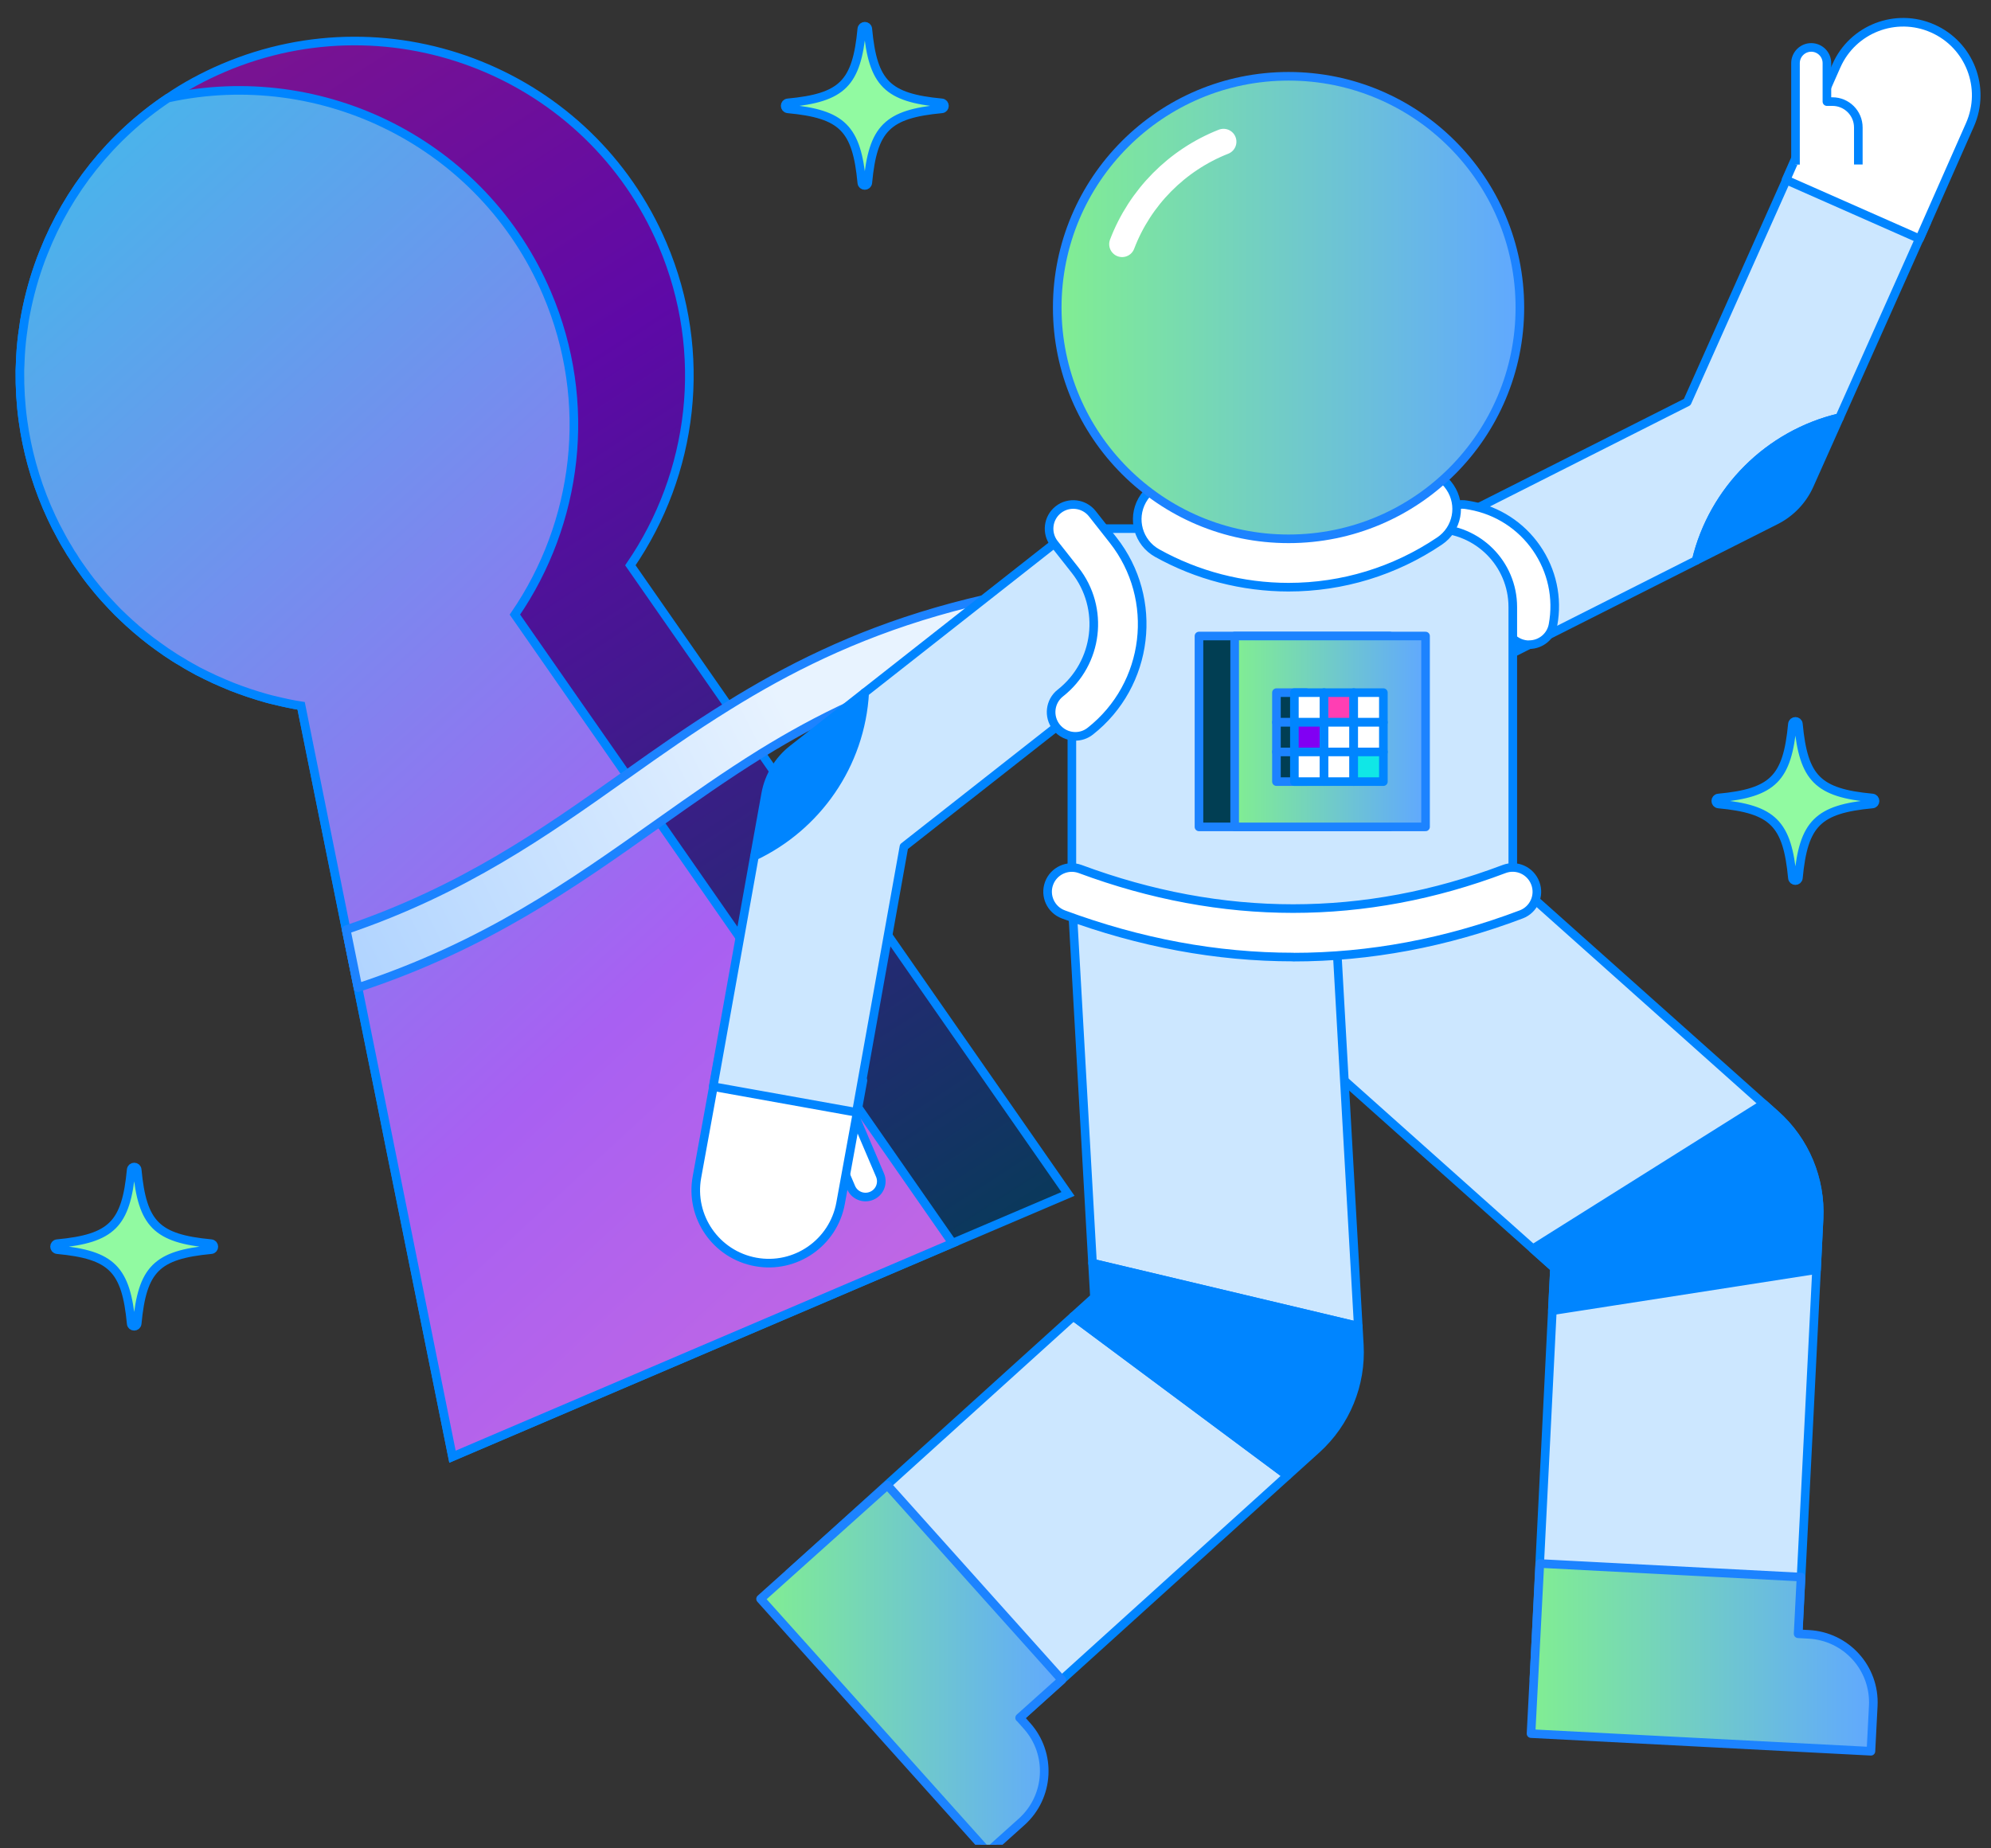 <svg width="266" height="247" viewBox="0 0 266 247" fill="none" xmlns="http://www.w3.org/2000/svg">
<rect x="0" y="0" width="266" height="247" fill="#333333" stroke="none"/>
<g clip-path="url(#clip0_1472_4611)">
<path d="M125.811 14.547C118.531 15.233 116.627 17.137 115.941 24.417C115.889 24.909 115.177 24.909 115.138 24.417C114.451 17.137 112.547 15.233 105.268 14.547C104.776 14.495 104.776 13.783 105.268 13.744C112.547 13.057 114.451 11.153 115.138 3.874C115.19 3.382 115.902 3.382 115.941 3.874C116.627 11.153 118.531 13.057 125.811 13.744C126.303 13.796 126.303 14.508 125.811 14.547Z" fill="#91FAA1" stroke="#0085FF" stroke-width="1.15" stroke-miterlimit="10"/>
<path d="M28.199 166.996C20.92 167.683 19.016 169.587 18.33 176.866C18.278 177.358 17.565 177.358 17.527 176.866C16.84 169.587 14.936 167.683 7.657 166.996C7.165 166.945 7.165 166.232 7.657 166.193C14.936 165.507 16.84 163.603 17.527 156.324C17.578 155.831 18.291 155.831 18.33 156.324C19.016 163.603 20.92 165.507 28.199 166.193C28.692 166.245 28.692 166.958 28.199 166.996Z" fill="#91FAA1" stroke="#0085FF" stroke-width="1.15" stroke-miterlimit="10"/>
<path d="M250.14 107.441C242.861 108.128 240.957 110.032 240.27 117.311C240.218 117.803 239.506 117.803 239.467 117.311C238.781 110.032 236.877 108.128 229.598 107.441C229.105 107.389 229.105 106.677 229.598 106.638C236.877 105.952 238.781 104.048 239.467 96.768C239.519 96.276 240.231 96.276 240.27 96.768C240.957 104.048 242.861 105.952 250.14 106.638C250.632 106.69 250.632 107.402 250.14 107.441Z" fill="#91FAA1" stroke="#0085FF" stroke-width="1.15" stroke-miterlimit="10"/>
<path d="M142.686 159.55L127.26 166.13L60.452 194.664L51.942 152.465L50.919 147.31L47.823 131.987L46.256 124.242L43.342 109.774L40.233 94.322C39.067 94.141 37.914 93.894 36.762 93.609C36.386 93.532 36.011 93.428 35.622 93.325L34.521 93.001C34.106 92.871 33.679 92.742 33.265 92.599C32.487 92.34 31.71 92.055 30.946 91.757C30.182 91.446 29.431 91.123 28.679 90.786C28.304 90.617 27.928 90.436 27.566 90.255C27.19 90.073 26.814 89.879 26.452 89.698C26.089 89.504 25.739 89.296 25.377 89.102C25.014 88.908 24.664 88.688 24.314 88.467C23.978 88.286 23.654 88.079 23.317 87.871C22.954 87.638 22.579 87.392 22.216 87.146C21.879 86.913 21.543 86.667 21.206 86.434C19.82 85.449 18.499 84.361 17.23 83.209C16.957 82.963 16.686 82.704 16.413 82.445C16.193 82.237 15.96 82.017 15.74 81.797C15.507 81.551 15.261 81.305 15.028 81.059C14.315 80.32 13.642 79.569 12.981 78.766C12.696 78.429 12.424 78.093 12.152 77.743C11.803 77.289 11.453 76.836 11.129 76.37C10.909 76.059 10.676 75.748 10.468 75.437C10.222 75.088 9.989 74.738 9.782 74.375C9.549 74.051 9.342 73.715 9.147 73.365C9.018 73.171 8.901 72.976 8.785 72.769C8.577 72.432 8.396 72.083 8.202 71.733C8.007 71.383 7.826 71.033 7.645 70.684C7.58 70.567 7.515 70.451 7.451 70.321C7.256 69.919 7.062 69.518 6.868 69.117C6.66 68.663 6.453 68.21 6.259 67.757C4.653 63.987 3.604 60.127 3.073 56.255C2.762 54.001 2.632 51.747 2.658 49.507C2.671 49.183 2.684 48.859 2.697 48.548C2.723 47.901 2.749 47.266 2.801 46.631C2.904 45.362 3.073 44.105 3.267 42.849C3.694 40.336 4.329 37.875 5.158 35.505C5.378 34.896 5.585 34.3 5.831 33.718C9.082 25.493 14.781 18.24 22.436 13.11C24.716 11.543 27.19 10.209 29.832 9.082C52.525 -0.606 78.805 9.924 88.506 32.643C94.737 47.253 92.586 63.34 84.219 75.541L93.351 88.662L97.288 94.322L101.718 100.681L113.103 117.04L142.686 159.55Z" fill="url(#paint0_linear_1472_4611)" stroke="#0085FF" stroke-width="1.15" stroke-miterlimit="10"/>
<path d="M127.26 166.129L60.452 194.663L51.955 152.464L50.919 147.309L47.823 131.986L46.256 124.241L43.342 109.773L40.233 94.321C39.067 94.139 37.914 93.893 36.762 93.608C36.386 93.531 36.011 93.427 35.622 93.323L34.521 92.999C34.106 92.87 33.679 92.74 33.265 92.598C32.487 92.339 31.71 92.054 30.946 91.756C30.182 91.445 29.431 91.121 28.679 90.785C28.304 90.616 27.928 90.435 27.566 90.254C27.19 90.072 26.814 89.878 26.452 89.697C26.089 89.502 25.739 89.295 25.377 89.101C25.014 88.907 24.664 88.686 24.314 88.466C23.978 88.285 23.654 88.078 23.317 87.87C22.954 87.637 22.579 87.391 22.216 87.145C21.879 86.912 21.543 86.666 21.206 86.433C19.82 85.448 18.499 84.36 17.23 83.207C16.957 82.961 16.686 82.702 16.413 82.443C16.193 82.236 15.96 82.016 15.74 81.796C15.507 81.55 15.261 81.303 15.028 81.057C14.315 80.319 13.642 79.568 12.981 78.765C12.696 78.428 12.424 78.091 12.152 77.742C11.803 77.288 11.453 76.835 11.129 76.369C10.909 76.058 10.676 75.747 10.468 75.436C10.222 75.086 9.989 74.737 9.782 74.374C9.549 74.05 9.342 73.713 9.147 73.364C9.018 73.169 8.901 72.975 8.785 72.768C8.577 72.431 8.396 72.081 8.202 71.732C8.007 71.382 7.826 71.032 7.645 70.683C7.58 70.566 7.515 70.449 7.451 70.32C7.256 69.918 7.062 69.517 6.868 69.115C6.66 68.662 6.453 68.209 6.259 67.755C4.653 63.986 3.604 60.126 3.073 56.254C2.762 54 2.632 51.746 2.658 49.505C2.671 49.182 2.684 48.858 2.697 48.547C2.723 47.899 2.749 47.265 2.801 46.63C2.904 45.361 3.073 44.104 3.267 42.848C3.694 40.335 4.329 37.874 5.158 35.504C5.378 34.895 5.585 34.299 5.831 33.717C9.082 25.492 14.781 18.238 22.436 13.109C43.005 8.602 64.506 19.145 73.08 39.221C79.31 53.832 77.16 69.931 68.793 82.132L76.81 93.647L79.233 97.118L83.688 103.517L88.118 109.889L100.332 127.44L102.845 131.054L127.26 166.129Z" fill="url(#paint1_linear_1472_4611)" stroke="#0085FF" stroke-width="1.15" stroke-miterlimit="10"/>
<path d="M243.027 162.853L242.691 169.666L239.854 226.138L204.934 224.389L207.395 175.157L207.68 169.458L204.792 166.881L166.984 133.127L190.272 107.041L235.619 147.517L237.199 148.929C241.149 152.452 243.286 157.568 243.027 162.853Z" fill="#CCE7FF" stroke="#0085FF" stroke-width="1.15" stroke-linejoin="round"/>
<path d="M243.029 162.853L242.692 169.666L207.397 175.157L207.682 169.458L204.794 166.881L235.62 147.517L237.2 148.929C241.151 152.452 243.288 157.568 243.029 162.853Z" fill="#0085FF" stroke="#0085FF" stroke-width="1.15" stroke-linejoin="round"/>
<path d="M104.505 147.84L106.447 152.399C107.199 154.161 109.232 154.977 110.994 154.226L111.68 153.941L113.701 158.681C114.154 159.756 115.385 160.249 116.46 159.795C117.535 159.342 118.027 158.111 117.574 157.036L115.553 152.296L112.263 144.55" fill="white"/>
<path d="M104.505 147.84L106.447 152.399C107.199 154.161 109.232 154.977 110.994 154.226L111.68 153.941L113.701 158.681C114.154 159.756 115.385 160.249 116.46 159.795C117.535 159.342 118.027 158.111 117.574 157.036L115.553 152.296L112.263 144.55" stroke="#0085FF" stroke-width="1.15" stroke-linejoin="round"/>
<path d="M257.405 29.727L245.761 55.813C236.319 58.041 228.884 65.463 226.618 74.892L199.845 88.401L191.089 71.058L225.413 53.728L239.661 21.813L257.405 29.727Z" fill="#CCE7FF" stroke="#0085FF" stroke-width="1.15" stroke-linejoin="round"/>
<path d="M258.209 3.808C263.138 5.985 265.368 11.741 263.191 16.67L256.456 31.919L238.612 24.038L245.347 8.789C247.524 3.86 253.281 1.631 258.209 3.808Z" fill="white" stroke="#0085FF" stroke-width="1.15" stroke-linejoin="round"/>
<path d="M100.961 168.638C95.66 167.673 92.148 162.597 93.113 157.296L96.1 140.896L115.29 144.39L112.304 160.79C111.339 166.091 106.262 169.604 100.961 168.638Z" fill="white" stroke="#0085FF" stroke-width="1.15" stroke-linejoin="round"/>
<path d="M170.871 80.37C170.871 82.52 169.136 84.256 166.986 84.256C134.708 84.256 116.692 91.445 101.719 100.68C97.004 103.607 92.587 106.728 88.119 109.889C88.015 109.967 87.912 110.031 87.808 110.109C76.462 118.152 64.895 126.351 47.824 131.986L46.257 124.24C61.968 118.891 72.744 111.262 83.313 103.775C83.443 103.685 83.559 103.594 83.689 103.516C88.08 100.395 92.51 97.273 97.289 94.32C113.013 84.541 132.584 76.485 166.986 76.485C169.136 76.485 170.871 78.22 170.871 80.37Z" fill="url(#paint2_linear_1472_4611)" stroke="#1C83FF" stroke-width="1.15" stroke-linecap="round" stroke-linejoin="round"/>
<path d="M248.274 21.983V17.035C248.274 15.118 246.72 13.577 244.816 13.577H244.078V8.435C244.078 7.269 243.132 6.336 241.98 6.336C240.827 6.336 239.881 7.282 239.881 8.435V21.996" fill="white"/>
<path d="M248.274 21.983V17.035C248.274 15.118 246.72 13.577 244.816 13.577H244.078V8.435C244.078 7.269 243.132 6.336 241.98 6.336C240.827 6.336 239.881 7.282 239.881 8.435V21.996" stroke="#0085FF" stroke-width="1.15" stroke-linejoin="round"/>
<path d="M143.397 175.908L171.996 197.189L128.904 236.189L105.434 210.258L143.397 175.908Z" fill="#CCE7FF" stroke="#0085FF" stroke-width="1.15" stroke-linejoin="round"/>
<path d="M145.962 168.798L143.138 118.892L178.058 116.911L181.464 177.23L145.962 168.798Z" fill="#CCE7FF" stroke="#0085FF" stroke-width="1.15" stroke-linejoin="round"/>
<path d="M241.655 218.405L240.231 218.327L240.619 210.75L205.725 208.937L205.337 216.514L204.547 231.668L249.958 234.025L250.269 227.964C250.528 222.938 246.668 218.664 241.642 218.405H241.655Z" fill="url(#paint3_linear_1472_4611)" stroke="#1C83FF" stroke-width="1.15" stroke-linecap="round" stroke-linejoin="round"/>
<path d="M136.223 229.557L141.87 224.492L118.556 198.471L112.909 203.535L101.614 213.664L131.962 247.521L136.482 243.467C140.225 240.113 140.549 234.349 137.182 230.606L136.236 229.544L136.223 229.557Z" fill="url(#paint4_linear_1472_4611)" stroke="#1C83FF" stroke-width="1.15" stroke-linecap="round" stroke-linejoin="round"/>
<path d="M175.883 193.678L171.998 197.188L143.399 175.908L146.222 173.356L145.963 168.797L181.466 177.229L181.608 179.729C181.906 185 179.808 190.129 175.883 193.678Z" fill="#0085FF" stroke="#0085FF" stroke-width="1.15" stroke-linejoin="round"/>
<path d="M204.287 86.161C204.092 86.161 203.898 86.148 203.704 86.109C201.942 85.785 200.777 84.102 201.1 82.34C201.45 80.436 201.036 78.519 199.935 76.926C198.834 75.333 197.176 74.271 195.285 73.921L194.767 73.83C193.005 73.507 191.839 71.823 192.163 70.061C192.487 68.3 194.171 67.147 195.932 67.458L196.45 67.548C200.051 68.209 203.186 70.23 205.271 73.234C207.356 76.252 208.146 79.892 207.486 83.493C207.201 85.06 205.841 86.148 204.3 86.148L204.287 86.161Z" fill="white" stroke="#0085FF" stroke-width="1.15" stroke-linejoin="round"/>
<path d="M202.098 119.151C182.553 126.547 162.917 126.482 143.203 119.151V70.644H191.632C197.422 70.644 202.111 75.333 202.111 81.123V119.151H202.098Z" fill="#CCE7FF" stroke="#0085FF" stroke-width="1.15" stroke-linejoin="round"/>
<path d="M185.687 84.995H160.184V110.498H185.687V84.995Z" fill="#013E53" stroke="#1C83FF" stroke-width="1.15" stroke-linecap="round" stroke-linejoin="round"/>
<path d="M190.455 84.995H164.952V110.498H190.455V84.995Z" fill="url(#paint5_linear_1472_4611)" stroke="#1C83FF" stroke-width="1.15" stroke-linecap="round" stroke-linejoin="round"/>
<path d="M172.775 127.893C162.555 127.893 152.297 125.989 142.065 122.194C140.394 121.573 139.539 119.708 140.161 118.037C140.783 116.366 142.648 115.511 144.319 116.133C163.281 123.179 182.334 123.179 200.946 116.133C202.617 115.498 204.482 116.34 205.117 118.024C205.752 119.695 204.91 121.56 203.239 122.194C193.175 126.002 182.994 127.906 172.775 127.906V127.893Z" fill="white" stroke="#0085FF" stroke-width="1.15" stroke-linejoin="round"/>
<path d="M245.761 55.814L241.746 64.803C240.839 66.836 239.259 68.507 237.264 69.517L226.617 74.892C228.884 65.463 236.319 58.041 245.761 55.814Z" fill="#0085FF" stroke="#0085FF" stroke-width="1.15" stroke-linejoin="round"/>
<path d="M115.525 92.559C114.981 102.234 109.101 110.472 100.798 114.41L102.301 106.068C102.728 103.724 103.998 101.626 105.863 100.149L115.525 92.559Z" fill="#0085FF" stroke="#0085FF" stroke-width="1.15" stroke-linejoin="round"/>
<path d="M172.154 78.467C166.002 78.467 159.927 76.887 154.591 73.908C152.091 72.509 151.197 69.362 152.596 66.862C153.995 64.362 157.142 63.468 159.642 64.867C163.437 66.991 167.776 68.105 172.154 68.105C177.309 68.105 182.283 66.59 186.531 63.714C188.901 62.108 192.127 62.73 193.72 65.113C195.326 67.484 194.704 70.709 192.321 72.302C186.35 76.33 179.368 78.467 172.141 78.467H172.154Z" fill="white" stroke="#0085FF" stroke-width="1.15" stroke-linejoin="round"/>
<path d="M172.153 72.004C189.221 72.004 203.057 58.168 203.057 41.1C203.057 24.032 189.221 10.195 172.153 10.195C155.085 10.195 141.248 24.032 141.248 41.1C141.248 58.168 155.085 72.004 172.153 72.004Z" fill="url(#paint6_linear_1472_4611)" stroke="#1C83FF" stroke-width="1.15" stroke-linecap="round" stroke-linejoin="round"/>
<path d="M149.914 32.629C152.297 26.373 157.245 21.386 163.462 18.938" stroke="white" stroke-width="3.45" stroke-linecap="round" stroke-linejoin="round"/>
<path d="M143.657 95.163L120.77 113.141L114.411 148.643L95.28 145.211L100.798 114.41C109.1 110.473 114.98 102.235 115.524 92.56L143.398 70.644L146.183 74.18C151.273 80.669 150.146 90.06 143.67 95.15L143.657 95.163Z" fill="#CCE7FF" stroke="#0085FF" stroke-width="1.15" stroke-linejoin="round"/>
<path d="M143.671 98.402C142.712 98.402 141.767 97.974 141.119 97.158C140.018 95.747 140.264 93.713 141.663 92.612C146.741 88.623 147.621 81.253 143.632 76.189L140.847 72.653C139.746 71.241 139.992 69.207 141.391 68.106C142.79 67.005 144.837 67.251 145.937 68.65L148.722 72.186C154.913 80.061 153.54 91.511 145.653 97.715C145.057 98.182 144.357 98.402 143.658 98.402H143.671Z" fill="white" stroke="#0085FF" stroke-width="1.15" stroke-linejoin="round"/>
<path d="M174.497 92.559H170.534V96.522H174.497V92.559Z" fill="#013E53" stroke="#1C83FF" stroke-width="1.15" stroke-linecap="round" stroke-linejoin="round"/>
<path d="M174.497 96.524H170.534V100.487H174.497V96.524Z" fill="#013E53" stroke="#1C83FF" stroke-width="1.15" stroke-linecap="round" stroke-linejoin="round"/>
<path d="M174.497 100.486H170.534V104.45H174.497V100.486Z" fill="#013E53" stroke="#1C83FF" stroke-width="1.15" stroke-linecap="round" stroke-linejoin="round"/>
<path d="M176.894 92.559H172.931V96.522H176.894V92.559Z" fill="white" stroke="#0085FF" stroke-width="1.15" stroke-linejoin="round"/>
<path d="M176.894 96.524H172.931V100.487H176.894V96.524Z" fill="#8100F3" stroke="#0085FF" stroke-width="1.15" stroke-linejoin="round"/>
<path d="M176.894 100.486H172.931V104.45H176.894V100.486Z" fill="white" stroke="#0085FF" stroke-width="1.15" stroke-linejoin="round"/>
<path d="M180.857 92.559H176.894V96.522H180.857V92.559Z" fill="#FF3EB3" stroke="#0085FF" stroke-width="1.15" stroke-linejoin="round"/>
<path d="M180.857 96.524H176.894V100.487H180.857V96.524Z" fill="white" stroke="#0085FF" stroke-width="1.15" stroke-linejoin="round"/>
<path d="M180.857 100.486H176.894V104.45H180.857V100.486Z" fill="white" stroke="#0085FF" stroke-width="1.15" stroke-linejoin="round"/>
<path d="M184.82 92.559H180.857V96.522H184.82V92.559Z" fill="white" stroke="#0085FF" stroke-width="1.15" stroke-linejoin="round"/>
<path d="M184.82 96.524H180.857V100.487H184.82V96.524Z" fill="white" stroke="#0085FF" stroke-width="1.15" stroke-linejoin="round"/>
<path d="M184.82 100.486H180.857V104.45H184.82V100.486Z" fill="#10E7E6" stroke="#0085FF" stroke-width="1.15" stroke-linejoin="round"/>
</g>
<defs>
<linearGradient id="paint0_linear_1472_4611" x1="-25.798" y1="-41.082" x2="123.128" y2="187.799" gradientUnits="userSpaceOnUse">
<stop stop-color="#9B2076"/>
<stop offset="0.48" stop-color="#5E09A7"/>
<stop offset="1" stop-color="#013E53"/>
</linearGradient>
<linearGradient id="paint1_linear_1472_4611" x1="217.771" y1="279.099" x2="-60.394" y2="-23.105" gradientUnits="userSpaceOnUse">
<stop stop-color="#FF78BF"/>
<stop offset="0.48" stop-color="#A860F2"/>
<stop offset="1" stop-color="#10E7E6"/>
</linearGradient>
<linearGradient id="paint2_linear_1472_4611" x1="34.561" y1="137.607" x2="108.195" y2="101.068" gradientUnits="userSpaceOnUse">
<stop stop-color="#A4CDFF"/>
<stop offset="1" stop-color="#E8F3FF"/>
</linearGradient>
<linearGradient id="paint3_linear_1472_4611" x1="204.56" y1="221.487" x2="250.282" y2="221.487" gradientUnits="userSpaceOnUse">
<stop stop-color="#81EE92"/>
<stop offset="1" stop-color="#60A8FF"/>
</linearGradient>
<linearGradient id="paint4_linear_1472_4611" x1="101.601" y1="223.003" x2="141.87" y2="223.003" gradientUnits="userSpaceOnUse">
<stop stop-color="#81EE92"/>
<stop offset="1" stop-color="#60A8FF"/>
</linearGradient>
<linearGradient id="paint5_linear_1472_4611" x1="164.952" y1="97.753" x2="190.468" y2="97.753" gradientUnits="userSpaceOnUse">
<stop stop-color="#81EE92"/>
<stop offset="1" stop-color="#60A8FF"/>
</linearGradient>
<linearGradient id="paint6_linear_1472_4611" x1="141.261" y1="41.1" x2="203.057" y2="41.1" gradientUnits="userSpaceOnUse">
<stop stop-color="#81EE92"/>
<stop offset="1" stop-color="#60A8FF"/>
</linearGradient>
<clipPath id="clip0_1472_4611">
<rect width="266" height="245.967" fill="white" transform="translate(0 0.552)"/>
</clipPath>
</defs>
</svg>
